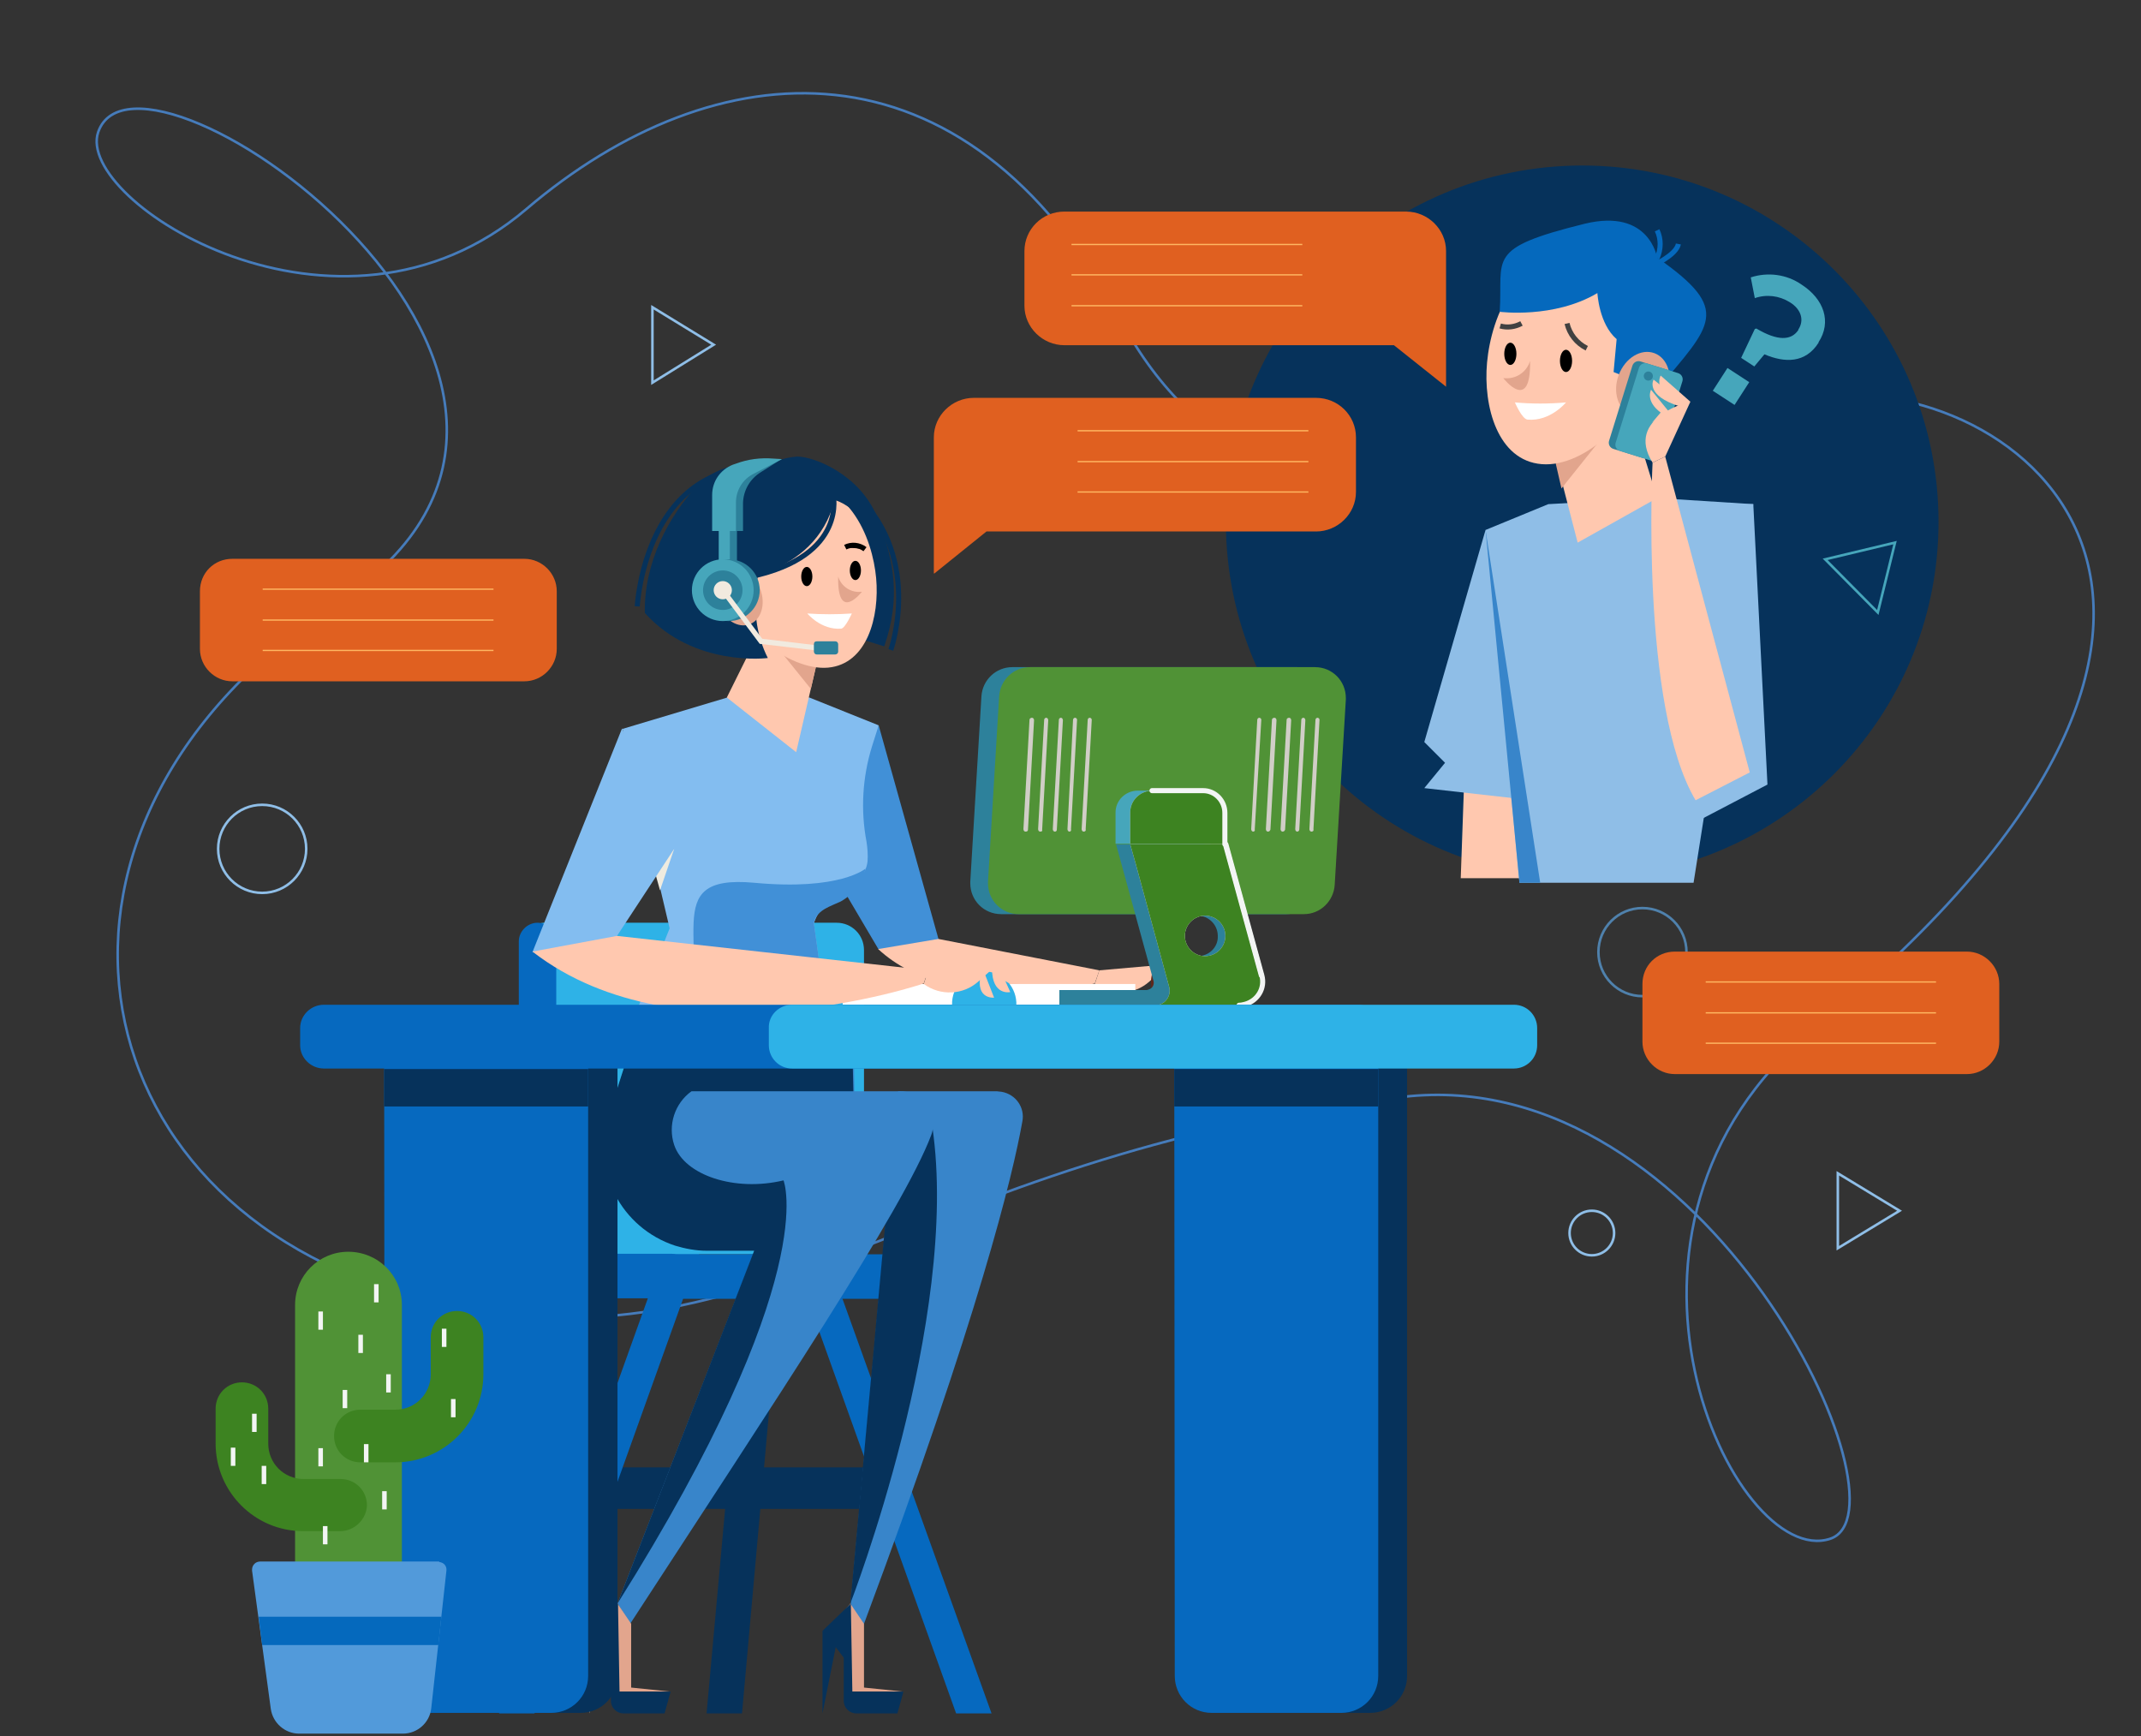 <svg width="423" height="343" viewBox="0 0 423 343" fill="none" xmlns="http://www.w3.org/2000/svg">
<rect x="0" y="0" width="423" height="343" fill="#333333" stroke="none"/>
<g clip-path="url(#clip0_49_18388)">
<path d="M358.3 203.3C310.3 242.7 342.6 310.3 361.6 304C378.5 298.4 337.6 209.7 277.2 216.7C177.7 228.2 149.7 274.2 81.9 256.2C13.6 238.1 0.4 162.3 66.6 119.1C132.6 76 27.6 2.3 19.4 26.1C14.7 39.7 66.8 73 104 41.3C141.2 9.6 190.4 5.6 221.4 63.2C252.4 120.8 315.4 86.7 355.8 78.8C396.2 70.9 461.5 118.7 358.3 203.3Z" stroke="#467CBB" stroke-width="0.5" stroke-miterlimit="10"/>
<path d="M312.6 173.5C351.481 173.5 383 141.981 383 103.1C383 64.219 351.481 32.7 312.6 32.7C273.719 32.7 242.2 64.219 242.2 103.1C242.2 141.981 273.719 173.5 312.6 173.5Z" fill="#06325B"/>
<path d="M300.2 173.5H288.6L289.5 148H299.6L300.2 173.5Z" fill="#FFC8AF"/>
<path d="M293.5 104.7L281.4 146.6L285.5 150.7L281.4 155.7L303.5 158.2L293.5 104.7Z" fill="#8FBEE7"/>
<path d="M300.2 174.4H334.6L346.4 99.6L327.4 98.4L305.9 99.6L293.5 104.7L300.2 174.4Z" fill="#8FBEE7"/>
<path d="M311.7 107.2L327.4 98.4L321.6 79.5L305.1 81.7L311.7 107.2Z" fill="#FFC8AF"/>
<path d="M308.5 96.5L316.1 87L305.1 81.7L308.5 96.5Z" fill="#E2A58D"/>
<path d="M293.8 71.6C293 80.3 295.9 91 304.6 91.7C313.3 92.4 323.8 82.1 324.6 73.4C325.4 64.7 328.6 50.2 316.8 49.2C299.7 47.8 294.6 62.9 293.8 71.6Z" fill="#FFC8AF"/>
<path d="M309.6 63.9C310.1 66 311.5 67.8 313.5 68.8" stroke="#414141" stroke-miterlimit="10"/>
<path d="M296.4 64.4C297.8 64.8 299.3 64.6 300.6 63.9" stroke="#414141" stroke-miterlimit="10"/>
<path d="M299.3 79.5C302.6 79.8 306 79.8 309.4 79.5C309.4 79.5 306.3 83.3 301.8 82.9C300.7 82.8 299.3 79.5 299.3 79.5Z" fill="white"/>
<path d="M309.4 73.5C310.063 73.5 310.6 72.515 310.6 71.3C310.6 70.085 310.063 69.1 309.4 69.1C308.737 69.1 308.2 70.085 308.2 71.3C308.2 72.515 308.737 73.5 309.4 73.5Z" fill="black"/>
<path d="M298.4 72.1C299.063 72.1 299.6 71.115 299.6 69.9C299.6 68.685 299.063 67.7 298.4 67.7C297.737 67.7 297.2 68.685 297.2 69.9C297.2 71.115 297.737 72.1 298.4 72.1Z" fill="black"/>
<path d="M302.3 71.3C301.6 73.6 299.4 75 297 74.7C297 74.7 302.5 81.8 302.3 71.3Z" fill="#E2A58D"/>
<path d="M327.4 77C338.2 64.1 342.3 61.3 327.4 50.9C327.4 50.9 325.9 41.1 313.1 44.2C293.3 49.1 297 50.9 296.3 61.6C296.3 61.6 307 63 315.6 57.9C315.6 57.9 315.9 64 319.4 67L318.8 73.5L327.4 77Z" fill="#0569BD"/>
<path d="M327.4 51C328.2 49.2 328.2 47.2 327.4 45.5" stroke="#0569BD" stroke-miterlimit="10"/>
<path d="M326.5 52.5C326.5 52.5 331.2 50.4 331.6 48.2" stroke="#0569BD" stroke-miterlimit="10"/>
<path d="M329.361 77.667C330.63 74.309 329.523 70.779 326.888 69.783C324.254 68.787 321.089 70.702 319.82 74.06C318.55 77.418 319.657 80.948 322.292 81.943C324.926 82.939 328.091 81.025 329.361 77.667Z" fill="#E2A58D"/>
<path d="M346.4 99.6L349.2 155L331.8 164.1L330.4 99.6H346.4Z" fill="#8FBEE7"/>
<path d="M324.1 71.4L329.9 73.2C330.6 73.4 331 74.1 330.8 74.8L326.2 89.6C326 90.3 325.3 90.7 324.6 90.5L318.8 88.7C318.1 88.5 317.7 87.8 317.9 87.1L322.5 72.3C322.7 71.6 323.4 71.2 324.1 71.4Z" fill="#2D819B"/>
<path d="M325.4 71.8L331.5 73.7C332.2 73.9 332.6 74.6 332.4 75.3L327.8 90.1C327.6 90.8 326.9 91.2 326.2 91L320.1 89.1C319.4 88.9 319 88.2 319.2 87.5L323.8 72.7C324 72 324.7 71.6 325.4 71.8Z" fill="#46A6BB"/>
<path d="M326.523 74.562C326.671 74.088 326.406 73.583 325.932 73.435C325.457 73.287 324.953 73.552 324.805 74.026C324.657 74.501 324.922 75.006 325.396 75.154C325.871 75.301 326.375 75.037 326.523 74.562Z" fill="#2D819B"/>
<path d="M345.7 152.6L329 90.2L326.5 91.4C326.5 91.4 324 139.6 335 158.1L345.7 152.6Z" fill="#FFC8AF"/>
<path d="M329 90.2L334 79.3C334 79.3 320.9 82.4 326.5 91.4L329 90.2Z" fill="#FFC8AF"/>
<path d="M333.9 79.3L328.1 74.2C328.1 74.2 326.1 77.6 332.9 80L333.9 79.3Z" fill="#FFC8AF"/>
<path d="M326.4 83.5L329.7 81.3L326.2 77C326.2 77 325 79.2 328.1 81.5L326.4 83.5Z" fill="#FFC8AF"/>
<path d="M332.9 79.9L326.7 75C326.7 75 324.9 78.1 331.9 80.3L332.9 79.9Z" fill="#FFC8AF"/>
<path d="M300.2 174.4L293.5 104.7L304.3 174.4H300.2Z" fill="#3885CA"/>
<path d="M174.5 289.9H118.5V298.1H174.5V289.9Z" fill="#06325B"/>
<path d="M195.9 338.5H188.9L156.1 247H163L195.9 338.5Z" fill="#0669BF"/>
<path d="M139.6 338.5H146.6L154.8 247H147.9L139.6 338.5Z" fill="#06325B"/>
<path d="M98.6 338.5H105.6L138.4 247H131.4L98.6 338.5Z" fill="#0669BF"/>
<path d="M107.4 182.3H165.3C168.3 182.3 170.7 184.7 170.7 187.7V247.8H108.7C106.7 247.8 105.1 246.2 105.1 244.2V184.5C105.2 183.3 106.2 182.3 107.4 182.3Z" fill="#2EB2E7"/>
<path d="M133.7 247.8H188.6C191 247.8 192.9 249.8 192.9 252.2C192.9 254.6 190.9 256.6 188.5 256.6H133.6L133.7 247.8Z" fill="#0669BF"/>
<path d="M109.9 238.5V186C109.9 184 108.2 182.3 106.2 182.3C104.2 182.3 102.5 184 102.5 186V239.1C102.5 248.7 110.3 256.5 119.9 256.5H132.7C135.1 256.5 137.1 254.5 137.1 252.1C137.1 249.7 135.1 247.7 132.7 247.7H119.3C114.1 247.8 109.9 243.6 109.9 238.5Z" fill="#0669BF"/>
<path d="M169.2 247H139.8C128.6 247 119.5 237.9 119.5 226.7C119.5 224.6 119.8 222.5 120.5 220.5L125.4 205.3L168.6 200.1L169.2 247Z" fill="#3885CA"/>
<path d="M173.6 143.3L186 187.6H173.6L160.5 165.4L173.6 143.3Z" fill="#4190D7"/>
<path d="M185.4 185.5L217.2 191.7L216.3 194.3C216.3 194.3 188 201 173.5 187.5L185.4 185.5Z" fill="#FFC8AF"/>
<path d="M217.2 191.7L230.9 190.5L227.1 193.9C224.1 196.6 219.6 196.8 216.3 194.4L217.2 191.7Z" fill="#FFC8AF"/>
<path d="M230.9 190.4L233.4 196C233.4 196 229.8 196.8 229.8 191.4L230.9 190.4Z" fill="#5F281C"/>
<path d="M227.9 191.2L230.2 197.1C230.1 197.1 226 197.5 227.9 191.2Z" fill="#5F281C"/>
<path d="M230.9 190.4L235.5 194.1C235.5 194.1 232.4 195.8 230.5 191.1L230.9 190.4Z" fill="#5F281C"/>
<path d="M224.3 194.4H166.5V198.5H224.3V194.4Z" fill="white"/>
<path d="M173.6 143.3L159.9 137.8H143.7L123 144L132.3 183.4L123.8 204.7H163.9L160.8 182.5L160.9 182.1C161.7 179.9 163.3 178 165.4 177C169 175.2 171.1 172.8 171.4 170.2C171.5 168.9 171.4 167.6 171.2 166.3C170 160 170.4 153.5 172.3 147.4L173.6 143.3Z" fill="#83BDF0"/>
<path d="M166.1 178.1C168.6 176.7 170.4 174.4 171 171.6C171 171.6 166 176 149 174.4C129.3 172.6 141.6 187.1 134.6 204.6H163.9L160.8 182.4L160.9 182C161.6 179.7 164 179.1 166.1 178.1Z" fill="#4190D7"/>
<path d="M157.3 148.6L143.6 137.8L150.9 123.1H163.2L157.3 148.6Z" fill="#FFC8AF"/>
<path d="M160.2 136.1L153.5 127.8L163.2 123.1L160.2 136.1Z" fill="#E2A58D"/>
<path d="M150.2 92.9C152.3 91.3 154.8 90.4 157.5 90.2C161 90.2 170.1 93.9 173.4 102.4C176.7 110.9 178 118.1 174.7 127.7L159.9 123.1L150.2 92.9Z" fill="#06325B"/>
<path d="M173.1 114.2C173.8 121.9 171.3 131.2 163.6 131.9C155.9 132.6 144.5 123.5 143.9 115.8C143.3 108.1 142.6 95.5 152.9 94.5C167.9 93.3 172.4 106.6 173.1 114.2Z" fill="#FFC8AF"/>
<path d="M167 108.1C168.2 107.5 169.7 107.6 170.9 108.5Z" fill="black"/>
<path d="M167 108.1C168.2 107.5 169.7 107.6 170.9 108.5" stroke="black" stroke-miterlimit="10"/>
<path d="M142.9 114.7C142.9 114.7 160.9 114.5 164.9 98.8C164.9 98.8 167.6 99.3 171.4 103.5C171.4 103.5 169.6 94.2 154.6 94.2C139.3 94.2 142.9 114.7 142.9 114.7Z" fill="#06325B"/>
<path d="M164.6 97.6C164.6 97.6 167.6 109.8 148.4 113.9" stroke="#06325B" stroke-miterlimit="10"/>
<path d="M150.2 111.8C150.2 111.8 147.2 121.1 151.7 130C151.7 130 137.1 131.9 127.4 121.1C127.2 111.4 132 101.9 138.1 95.6C143.2 90.3 157.8 88.6 161.5 98.7C161.5 98.8 151.5 98.5 150.2 111.8Z" fill="#06325B"/>
<path d="M176 128.4C176 128.4 182.8 109.3 167.9 96.5" stroke="#06325B" stroke-miterlimit="10"/>
<path d="M125.9 119.8C125.9 119.8 127.4 90.3 152.7 92.4" stroke="#06325B" stroke-miterlimit="10"/>
<path d="M168.3 121.2C165.4 121.4 162.4 121.4 159.5 121.2C159.5 121.2 162.2 124.5 166.2 124.2C167 124.1 168.3 121.2 168.3 121.2Z" fill="white"/>
<path d="M159.4 115.8C160.008 115.8 160.5 114.949 160.5 113.9C160.5 112.851 160.008 112 159.4 112C158.793 112 158.3 112.851 158.3 113.9C158.3 114.949 158.793 115.8 159.4 115.8Z" fill="black"/>
<path d="M169 114.6C169.608 114.6 170.1 113.749 170.1 112.7C170.1 111.651 169.608 110.8 169 110.8C168.393 110.8 167.9 111.651 167.9 112.7C167.9 113.749 168.393 114.6 169 114.6Z" fill="black"/>
<path d="M165.6 113.9C166.2 115.9 168.2 117.2 170.3 116.9C170.3 116.9 165.4 123.2 165.6 113.9Z" fill="#E2A58D"/>
<path d="M148.116 123.327C150.389 122.467 151.33 119.384 150.217 116.439C149.103 113.494 146.358 111.804 144.085 112.663C141.812 113.522 140.872 116.606 141.985 119.551C143.098 122.495 145.843 124.186 148.116 123.327Z" fill="#E2A58D"/>
<path d="M145.6 102.3H143.4V113.9H145.6V102.3Z" fill="#2D819B"/>
<path d="M144.2 102.3H142V113.9H144.2V102.3Z" fill="#46A6BB"/>
<path d="M146.8 104.9V99.3C146.9 96.8 148.2 94.6 150.3 93.3C151.4 92.6 154.4 90.7 154.4 90.7C154.4 90.7 149.1 90.7 146.8 91.6L146.2 91.8C143.7 92.8 142.1 95.1 142.1 97.8V104.9H146.8Z" fill="#2D819B"/>
<path d="M145.4 104.9V99.3C145.4 96.9 146.7 94.7 148.9 93.6L154.5 90.7L152.8 90.6C150.3 90.4 147.8 90.7 145.4 91.6L144.8 91.8C142.3 92.8 140.7 95.1 140.7 97.8V104.9H145.4Z" fill="#46A6BB"/>
<path d="M144 122.7C147.369 122.7 150.1 119.969 150.1 116.6C150.1 113.231 147.369 110.5 144 110.5C140.631 110.5 137.9 113.231 137.9 116.6C137.9 119.969 140.631 122.7 144 122.7Z" fill="#2D819B"/>
<path d="M142.8 122.7C146.169 122.7 148.9 119.969 148.9 116.6C148.9 113.231 146.169 110.5 142.8 110.5C139.431 110.5 136.7 113.231 136.7 116.6C136.7 119.969 139.431 122.7 142.8 122.7Z" fill="#46A6BB"/>
<path d="M142.8 120.5C144.954 120.5 146.7 118.754 146.7 116.6C146.7 114.446 144.954 112.7 142.8 112.7C140.646 112.7 138.9 114.446 138.9 116.6C138.9 118.754 140.646 120.5 142.8 120.5Z" fill="#2D819B"/>
<path d="M142.8 118.4C143.794 118.4 144.6 117.594 144.6 116.6C144.6 115.606 143.794 114.8 142.8 114.8C141.806 114.8 141 115.606 141 116.6C141 117.594 141.806 118.4 142.8 118.4Z" fill="#F1EADF"/>
<path d="M164.7 128.9L150.1 127.2L142.4 116.9L143.2 116.3L150.6 126.2L164.8 127.9L164.7 128.9Z" fill="#F1EADF"/>
<path d="M161.4 126.7H165C165.4 126.7 165.6 127 165.6 127.3V128.7C165.6 129.1 165.3 129.3 165 129.3H161.4C161 129.3 160.8 129 160.8 128.7V127.3C160.8 126.9 161 126.7 161.4 126.7Z" fill="#2D819B"/>
<path d="M133.2 167.7L130.4 175.9L128.8 170.2L133.2 167.7Z" fill="#EFEBDF"/>
<path d="M122.9 143.9L105.2 188.1H119.8L133.2 167.7L122.9 143.9Z" fill="#83BDF0"/>
<path d="M200.8 198.5H188.1C188 195 190.7 192.1 194.2 191.9C197.7 191.8 200.6 194.5 200.8 198C200.8 198.2 200.8 198.3 200.8 198.5Z" fill="#2EB2E7"/>
<path d="M121.9 184.9L183.4 191.7L182.5 194.3C182.5 194.3 134.5 210.7 105.2 188L121.9 184.9Z" fill="#FFC8AF"/>
<path d="M183.4 191.7L197.1 190.5L193.3 193.9C190.3 196.6 185.8 196.8 182.5 194.4L183.4 191.7Z" fill="#FFC8AF"/>
<path d="M197.1 190.4L199.6 196C199.6 196 196 196.8 196 191.4L197.1 190.4Z" fill="#FFC8AF"/>
<path d="M194.1 191.2L196.4 197.1C196.3 197.1 192.1 197.5 194.1 191.2Z" fill="#FFC8AF"/>
<path d="M197.1 190.4L201.7 194.1C201.7 194.1 198.6 195.8 196.7 191.1L197.1 190.4Z" fill="#FFC8AF"/>
<path d="M254.1 180.6H197.8C194.4 180.6 191.7 177.9 191.7 174.5C191.7 174.4 191.7 174.3 191.7 174.2L193.9 137.6C194.1 134.3 196.8 131.8 200 131.8H256.3C259.7 131.8 262.4 134.5 262.4 137.9C262.4 138 262.4 138.1 262.4 138.2L260.2 174.8C260 178 257.3 180.6 254.1 180.6Z" fill="#2D819B"/>
<path d="M257.6 180.6H201.3C197.9 180.6 195.2 177.9 195.2 174.5C195.2 174.4 195.2 174.3 195.2 174.2L197.4 137.6C197.6 134.3 200.3 131.8 203.5 131.8H259.8C263.2 131.8 265.9 134.5 265.9 137.9C265.9 138 265.9 138.1 265.9 138.2L263.7 174.8C263.5 178 260.9 180.6 257.6 180.6Z" fill="#509236"/>
<path d="M238 166.8H220.5L227.9 193.8C228.1 194.5 227.7 195.3 226.9 195.5C226.8 195.5 226.7 195.6 226.5 195.6H209.3V198.7H240.8C243.3 198.7 245.3 196.7 245.3 194.2C245.3 193.8 245.2 193.4 245.1 193L238 166.8ZM236.6 188.9C234.4 188.9 232.6 187.1 232.6 184.9C232.6 182.7 234.4 180.9 236.6 180.9C238.8 180.9 240.6 182.7 240.6 184.9C240.7 187.1 238.9 188.9 236.6 188.9Z" fill="#2D819B"/>
<path d="M234.9 156.2H224.8C222.4 156.2 220.4 158.1 220.4 160.5V166.7H239.2V160.5C239.2 158.1 237.3 156.2 234.9 156.2Z" fill="#46A6BB"/>
<path d="M237.8 156.2H227.7C225.3 156.2 223.3 158.1 223.3 160.5V166.7H242.1V160.5C242.1 158.1 240.2 156.2 237.8 156.2Z" fill="#E3E3E3"/>
<path d="M249.2 192.7L242.1 166.8H223.3L224.4 170.7L231 195C231.4 196.5 230.5 198.1 229 198.5C228.8 198.5 228.6 198.6 228.5 198.6H244.7C247.3 198.6 249.4 196.5 249.4 194C249.4 193.5 249.3 193.1 249.2 192.7ZM238.1 188.9C235.9 188.9 234.1 187.1 234.1 184.9C234.1 182.7 235.9 180.9 238.1 180.9C240.3 180.9 242.1 182.7 242.1 184.9C242.1 187.1 240.3 188.9 238.1 188.9Z" fill="#E3E3E3"/>
<path d="M237.8 156.2H227.7C225.3 156.2 223.3 158.1 223.3 160.5V166.7H242.1V160.5C242.1 158.1 240.2 156.2 237.8 156.2Z" fill="#3D8321"/>
<path d="M249.2 192.7L242.1 166.8H223.3L224.4 170.7L231 195C231.4 196.5 230.5 198.1 229 198.5C228.8 198.5 228.6 198.6 228.5 198.6H244.7C247.3 198.6 249.4 196.5 249.4 194C249.4 193.5 249.3 193.1 249.2 192.7ZM238.1 188.9C235.9 188.9 234.1 187.1 234.1 184.9C234.1 182.7 235.9 180.9 238.1 180.9C240.3 180.9 242.1 182.7 242.1 184.9C242.1 187.1 240.3 188.9 238.1 188.9Z" fill="#3D8321"/>
<path d="M249.2 192.7L242.1 166.8H242V160.6C242 158.2 240.1 156.2 237.7 156.2H227.6" stroke="#F3F5F4" stroke-linecap="round" stroke-linejoin="round"/>
<path d="M242.2 166.8L249.3 192.7C250 195.2 248.5 197.7 246 198.4C245.6 198.5 245.2 198.6 244.8 198.6" stroke="#F3F5F4" stroke-linecap="round" stroke-linejoin="round"/>
<path d="M202.6 164.3C202.4 164.3 202.2 164.1 202.2 163.8L203.4 142.2C203.4 142 203.6 141.8 203.9 141.8C204.1 141.8 204.3 142 204.3 142.3L203.1 163.9C203.1 164.2 202.9 164.3 202.6 164.3Z" fill="#D1CEC7"/>
<path d="M205.5 164.3C205.3 164.3 205.1 164.1 205.1 163.8L206.3 142.2C206.3 142 206.5 141.8 206.7 141.8C206.9 141.8 207.1 142 207.1 142.3L205.9 163.9C206 164.2 205.8 164.3 205.5 164.3Z" fill="#D1CEC7"/>
<path d="M208.4 164.3C208.2 164.3 208 164.1 208 163.8L209.2 142.2C209.2 142 209.4 141.8 209.6 141.8C209.8 141.8 210 142 210 142.3L208.8 163.9C208.8 164.2 208.6 164.3 208.4 164.3Z" fill="#D1CEC7"/>
<path d="M211.3 164.3C211.1 164.3 210.9 164.1 210.9 163.8L212 142.2C212 142 212.2 141.8 212.4 141.8C212.6 141.8 212.8 142 212.8 142.2L211.6 163.8C211.7 164.1 211.5 164.3 211.3 164.3Z" fill="#D1CEC7"/>
<path d="M214.1 164.3C213.9 164.3 213.7 164.1 213.7 163.8L214.9 142.2C214.9 142 215.1 141.8 215.3 141.8C215.5 141.8 215.7 142 215.7 142.2L214.5 163.8C214.6 164.1 214.4 164.3 214.1 164.3C214.2 164.3 214.2 164.3 214.1 164.3Z" fill="#D1CEC7"/>
<path d="M247.6 164.3C247.4 164.3 247.2 164.1 247.2 163.8L248.4 142.2C248.4 142 248.6 141.8 248.8 141.8C249 141.8 249.2 142 249.2 142.2L247.9 163.9C248 164.1 247.8 164.3 247.6 164.3Z" fill="#D1CEC7"/>
<path d="M250.5 164.3C250.3 164.3 250.1 164.1 250.1 163.8L251.3 142.2C251.3 142 251.5 141.8 251.8 141.8C252 141.8 252.2 142 252.2 142.3L251 163.9C250.9 164.2 250.7 164.3 250.5 164.3Z" fill="#D1CEC7"/>
<path d="M253.4 164.3C253.2 164.3 253 164.1 253 163.8L254.2 142.2C254.2 142 254.4 141.8 254.7 141.8C254.9 141.8 255.1 142 255.1 142.3L253.9 163.9C253.8 164.2 253.6 164.3 253.4 164.3Z" fill="#D1CEC7"/>
<path d="M256.3 164.3C256.1 164.3 255.9 164.1 255.9 163.8L257.1 142.2C257.1 142 257.3 141.8 257.5 141.8C257.7 141.8 257.9 142 257.9 142.3L256.7 163.9C256.7 164.1 256.5 164.3 256.3 164.3Z" fill="#D1CEC7"/>
<path d="M259.1 164.3C258.9 164.3 258.7 164.1 258.7 163.8L259.9 142.2C259.9 142 260.1 141.8 260.3 141.8C260.5 141.8 260.7 142 260.7 142.2L259.5 163.8C259.6 164.1 259.4 164.3 259.1 164.3Z" fill="#D1CEC7"/>
<path d="M197 215.6H177.4L167.7 320.8H170.7C193.5 259.7 200.1 232.2 202 221.5C202.5 218.8 200.7 216.2 197.9 215.7C197.6 215.7 197.3 215.6 197 215.6Z" fill="#3885CA"/>
<path d="M168 316.8C168 316.8 189.8 260.6 184.2 222.6C183.8 220.2 177.3 215.6 177.3 215.6L168 316.8Z" fill="#06325B"/>
<path d="M178 215.6H161.3L122 316.8L124.5 320.8C152.8 277.3 178.6 238.7 184 224.2C185.2 220.9 183.5 217.3 180.2 216C179.5 215.8 178.7 215.6 178 215.6Z" fill="#3885CA"/>
<path d="M154.8 233.2C145.2 235.5 135.2 232.2 133.2 226.2C131.9 222.3 133.3 218 136.6 215.6L132.4 204.4L125.1 205.3L120.2 220.5C116.8 231.2 122.7 242.6 133.4 246.1C135.4 246.7 137.5 247.1 139.6 247.1H149L122 316.8C162.6 252.2 154.8 233.2 154.8 233.2Z" fill="#06325B"/>
<path d="M124.7 206.8H168.4L168.6 215.6H121.9L124.7 206.8Z" fill="#06325B"/>
<path d="M170.7 320.8V333.4L178.5 334.2H168.3L167.6 326.5L164 321.8L168 316.8L170.7 320.8Z" fill="#E2A58D"/>
<path d="M178.5 334.2L177.3 338.5H169.2C167.8 338.5 166.7 337.4 166.7 336V327.5L162.6 322.1L168.1 316.8L168.4 334.2H178.5Z" fill="#06325B"/>
<path d="M162.5 322.1V338.5L165.4 324L162.5 322.1Z" fill="#06325B"/>
<path d="M124.7 320.8V333.4L132.5 334.2H122.3L121.6 326.5L118 321.8L122 316.8L124.7 320.8Z" fill="#E2A58D"/>
<path d="M132.5 334.2L131.3 338.5H123.2C121.8 338.5 120.7 337.4 120.7 336V327.5L116.6 322.1L122.1 316.8L122.4 334.2H132.5Z" fill="#06325B"/>
<path d="M116.5 322.1V338.5L119.4 324L116.5 322.1Z" fill="#E8DFCF"/>
<path d="M81.7 206.7H122V331.1C122 335.2 118.7 338.4 114.7 338.4H89C84.9 338.4 81.7 335.1 81.7 331.1V206.7Z" fill="#06325B"/>
<path d="M75.9 206.7H116.2V331.1C116.2 335.2 112.9 338.4 108.9 338.4H83.3C79.2 338.4 76 335.1 76 331.1L75.9 206.7Z" fill="#0669BF"/>
<path d="M237.7 206.7H278V331.1C278 335.2 274.7 338.4 270.7 338.4H245.1C241 338.4 237.8 335.1 237.8 331.1V206.7H237.7Z" fill="#06325B"/>
<path d="M232 206.7H272.3V331.1C272.3 335.2 269 338.4 265 338.4H239.4C235.3 338.4 232.1 335.1 232.1 331.1L232 206.7Z" fill="#0669BF"/>
<path d="M64 198.5H268.3C270.9 198.5 272.9 200.6 272.9 203.1V206.5C272.9 209.1 270.8 211.1 268.3 211.1H64C61.4 211.1 59.3 209 59.3 206.5V203.1C59.3 200.6 61.4 198.5 64 198.5Z" fill="#0669BF"/>
<path d="M156.5 198.5H299.1C301.7 198.5 303.7 200.6 303.7 203.1V206.5C303.7 209.1 301.6 211.1 299.1 211.1H156.5C153.9 211.1 151.9 209 151.9 206.5V203.1C151.8 200.6 153.9 198.5 156.5 198.5Z" fill="#2EB2E7"/>
<path d="M116.2 211.2H75.9V218.6H116.2V211.2Z" fill="#06325B"/>
<path d="M272.3 211.2H232V218.6H272.3V211.2Z" fill="#06325B"/>
<path d="M285.7 76.4L275.4 68.2H210.3C206 68.2 202.4 64.7 202.4 60.4V49.6C202.4 45.3 205.9 41.8 210.3 41.8H277.8C282.1 41.8 285.7 45.3 285.7 49.6V76.4Z" fill="#E06020"/>
<path d="M211.7 48.3H257.3" stroke="#FFB762" stroke-width="0.25" stroke-miterlimit="10"/>
<path d="M211.7 54.3H257.3" stroke="#FFB762" stroke-width="0.25" stroke-miterlimit="10"/>
<path d="M211.7 60.4H257.3" stroke="#FFB762" stroke-width="0.25" stroke-miterlimit="10"/>
<path d="M184.6 113.3L194.9 105H260C264.3 105 267.9 101.5 267.9 97.2V86.4C267.9 82.1 264.4 78.6 260 78.6H192.4C188.1 78.6 184.5 82.1 184.5 86.4V113.3H184.6Z" fill="#E06020"/>
<path d="M258.5 85.1H212.9" stroke="#FFB762" stroke-width="0.25" stroke-miterlimit="10"/>
<path d="M258.5 91.2H212.9" stroke="#FFB762" stroke-width="0.25" stroke-miterlimit="10"/>
<path d="M258.5 97.2H212.9" stroke="#FFB762" stroke-width="0.25" stroke-miterlimit="10"/>
<path d="M346.7 65L347 64.9C351.2 67.4 353.9 67.3 355.3 65.2V65.1C356.5 63.3 355.9 61.1 353.6 59.7C351.5 58.4 349 58.1 346.7 58.9L345.9 54.8C349.3 53.7 353 54.2 355.9 56.2C360.4 59.1 361.9 63.6 359.3 67.6V67.7C356.7 71.8 352.6 71.7 348.6 70L346.6 72.4L344 70.7L346.7 65ZM341.3 72.7L345.6 75.5L342.7 80L338.4 77.2L341.3 72.7Z" fill="#46A6BB"/>
<path d="M68.8 247.3C63 247.3 58.3 252 58.3 257.8V325.7C58.3 327.2 59.5 328.5 61.1 328.5H76.6C78.1 328.5 79.4 327.3 79.4 325.7V257.8C79.4 252 74.7 247.3 68.8 247.3Z" fill="#509236"/>
<path d="M78.1 288.9H71.2C68.3 288.9 66 286.6 66 283.7C66 280.8 68.3 278.5 71.2 278.5H78.1C82 278.5 85.1 275.4 85.1 271.5V264.2C85.1 261.3 87.4 259 90.3 259C93.2 259 95.5 261.3 95.5 264.2V271.5C95.5 281.1 87.7 288.9 78.1 288.9Z" fill="#3D8321"/>
<path d="M67.2 302.5H59.9C50.3 302.5 42.6 294.7 42.6 285.2V278.3C42.6 275.4 44.9 273.1 47.8 273.1C50.7 273.1 53 275.4 53 278.3V285.2C53 289.1 56.1 292.2 60 292.2H67.3C70.2 292.2 72.5 294.5 72.5 297.4C72.4 300.2 70 302.5 67.2 302.5Z" fill="#3D8321"/>
<path d="M63.8 259.1H62.9V262.7H63.8V259.1Z" fill="#F3F5F4"/>
<path d="M74.8 253.7H73.9V257.3H74.8V253.7Z" fill="#F3F5F4"/>
<path d="M68.6 274.6H67.7V278.2H68.6V274.6Z" fill="#F3F5F4"/>
<path d="M71.7 263.7H70.8V267.3H71.7V263.7Z" fill="#F3F5F4"/>
<path d="M76.4 294.6H75.5V298.2H76.4V294.6Z" fill="#F3F5F4"/>
<path d="M88.2 262.5H87.3V266.1H88.2V262.5Z" fill="#F3F5F4"/>
<path d="M63.8 286.1H62.9V289.7H63.8V286.1Z" fill="#F3F5F4"/>
<path d="M64.7 301.5H63.8V305.1H64.7V301.5Z" fill="#F3F5F4"/>
<path d="M72.8 285.3H71.9V288.9H72.8V285.3Z" fill="#F3F5F4"/>
<path d="M46.5 286H45.6V289.6H46.5V286Z" fill="#F3F5F4"/>
<path d="M50.7 279.3H49.8V282.9H50.7V279.3Z" fill="#F3F5F4"/>
<path d="M52.6 289.6H51.7V293.2H52.6V289.6Z" fill="#F3F5F4"/>
<path d="M77.2 271.5H76.3V275.1H77.2V271.5Z" fill="#F3F5F4"/>
<path d="M90 276.4H89.1V280H90V276.4Z" fill="#F3F5F4"/>
<path d="M86.7 308.5H51.4C50.5 308.5 49.8 309.2 49.8 310.1C49.8 310.2 49.8 310.2 49.8 310.3L53.5 337.6C53.9 340.4 56.3 342.5 59.1 342.5H79.6C82.5 342.5 84.9 340.3 85.2 337.5L88.2 310.3C88.3 309.4 87.7 308.7 86.8 308.6C86.8 308.5 86.7 308.5 86.7 308.5Z" fill="#529ADA"/>
<path d="M86.6 325L87.2 319.4H51.1L51.8 325H86.6Z" fill="#0569BD"/>
<path d="M51.8 176.4C56.605 176.4 60.5 172.505 60.5 167.7C60.5 162.895 56.605 159 51.8 159C46.995 159 43.1 162.895 43.1 167.7C43.1 172.505 46.995 176.4 51.8 176.4Z" stroke="#8FBEE7" stroke-width="0.5" stroke-miterlimit="10"/>
<path d="M324.5 196.8C329.305 196.8 333.2 192.905 333.2 188.1C333.2 183.295 329.305 179.4 324.5 179.4C319.695 179.4 315.8 183.295 315.8 188.1C315.8 192.905 319.695 196.8 324.5 196.8Z" stroke="#4F81AC" stroke-width="0.5" stroke-miterlimit="10"/>
<path d="M314.5 248C316.93 248 318.9 246.03 318.9 243.6C318.9 241.17 316.93 239.2 314.5 239.2C312.07 239.2 310.1 241.17 310.1 243.6C310.1 246.03 312.07 248 314.5 248Z" stroke="#8FBEE7" stroke-width="0.5" stroke-miterlimit="10"/>
<path d="M374.4 107.2L371 121L360.6 110.5L374.4 107.2Z" stroke="#46A6BB" stroke-width="0.5" stroke-miterlimit="10"/>
<path d="M141 68.1L128.9 75.6V60.7L141 68.1Z" stroke="#8FBEE7" stroke-width="0.5" stroke-miterlimit="10"/>
<path d="M375.3 239.2L363.1 246.6V231.8L375.3 239.2Z" stroke="#8FBEE7" stroke-width="0.5" stroke-miterlimit="10"/>
<path d="M330.9 188H388.6C392.1 188 395 190.9 395 194.4V205.8C395 209.3 392.1 212.2 388.6 212.2H330.9C327.4 212.2 324.5 209.3 324.5 205.8V194.4C324.5 190.8 327.3 188 330.9 188Z" fill="#E06020"/>
<path d="M382.5 194H337" stroke="#FFB762" stroke-width="0.25" stroke-miterlimit="10"/>
<path d="M382.5 200.1H337" stroke="#FFB762" stroke-width="0.25" stroke-miterlimit="10"/>
<path d="M382.5 206.1H337" stroke="#FFB762" stroke-width="0.25" stroke-miterlimit="10"/>
<path d="M45.9 110.4H103.6C107.1 110.4 110 113.3 110 116.8V128.2C110 131.7 107.1 134.6 103.6 134.6H45.9C42.4 134.6 39.5 131.7 39.5 128.2V116.8C39.5 113.2 42.3 110.4 45.9 110.4Z" fill="#E06020"/>
<path d="M97.5 116.4H51.9" stroke="#FFB762" stroke-width="0.25" stroke-miterlimit="10"/>
<path d="M97.5 122.5H51.9" stroke="#FFB762" stroke-width="0.25" stroke-miterlimit="10"/>
<path d="M97.5 128.5H51.9" stroke="#FFB762" stroke-width="0.25" stroke-miterlimit="10"/>
</g>
<defs>
<clipPath id="clip0_49_18388">
<rect width="422.2" height="342.5" fill="white"/>
</clipPath>
</defs>
</svg>

